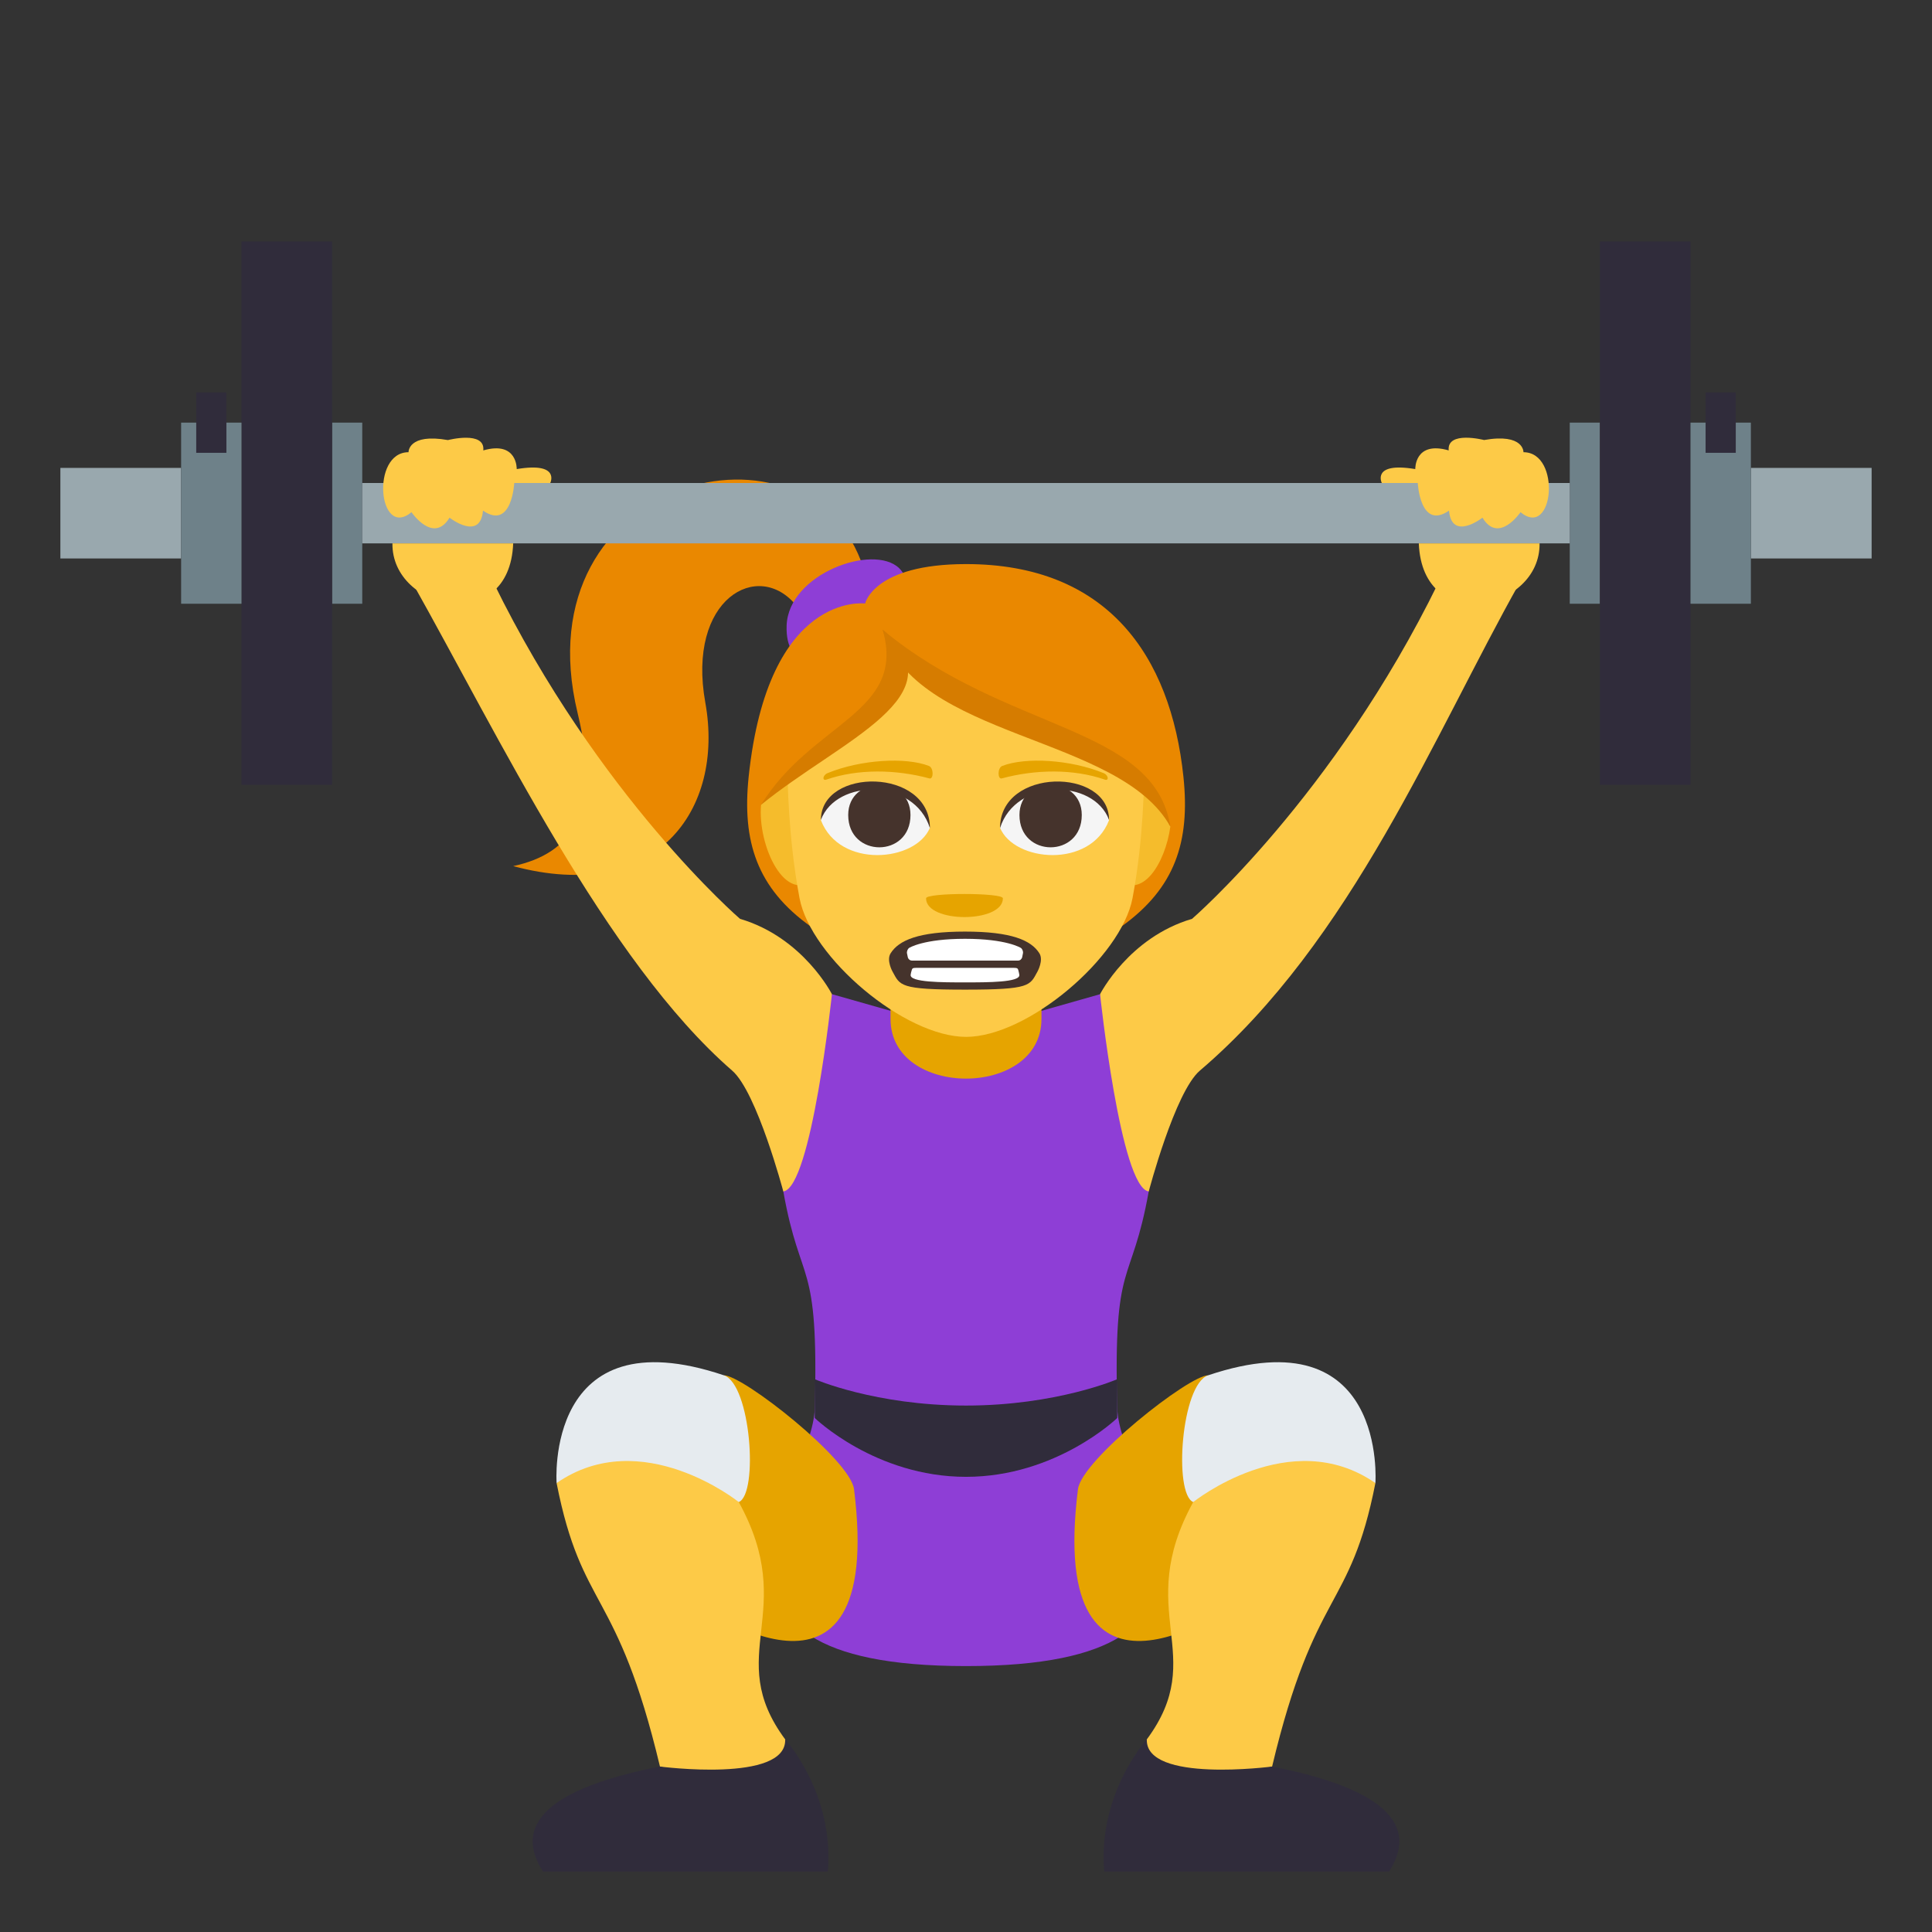 <?xml version="1.0" encoding="utf-8"?>
<!-- Generator: Adobe Illustrator 15.0.0, SVG Export Plug-In . SVG Version: 6.00 Build 0)  -->
<!DOCTYPE svg PUBLIC "-//W3C//DTD SVG 1.1//EN" "http://www.w3.org/Graphics/SVG/1.1/DTD/svg11.dtd">
<svg version="1.1" id="Layer_1" xmlns="http://www.w3.org/2000/svg" xmlns:xlink="http://www.w3.org/1999/xlink" x="0px" y="0px"
	 width="64px" height="64px" viewBox="0 0 64 64" enable-background="new 0 0 64 64" xml:space="preserve">
<rect x="0" y="0" width="64" height="64" fill="#333333" stroke="none"/>
<path fill="#EA8800" d="M17,28.691c1.953-0.42,2.93-1.785,2.135-5.066c-1.916-7.916,7.738-10.186,9.467-4.811l-2.221,1.25
	c-1.258-1.559-3.639-0.236-3.016,3.213C24.006,26.834,21.738,29.967,17,28.691z"/>
<path fill="#8E3ED6" d="M29.783,18.82c1.348,1.289-3.83,4.953-3.725,1.9C26.119,19.006,28.93,18,29.783,18.82z"/>
<path fill="#8E3ED6" d="M38.053,39.467l-1.611-6.533L32,34.195l-4.441-1.262l-1.611,6.533c0.58,3.239,1.176,2.124,1.043,7.186
	c-0.066,2.473-5.258,8.539,5.01,8.539s5.076-6.066,5.01-8.539C36.873,41.591,37.471,42.706,38.053,39.467z"/>
<path fill="#FDCA47" d="M36.441,32.934c0,0,0.955-1.881,3.047-2.496c0,0,4.699-4.053,8.166-11.146h2.693
	c-2.826,5.016-5.564,11.881-10.6,16.174c-0.826,0.703-1.693,4.002-1.693,4.002C37.119,39.346,36.441,32.934,36.441,32.934z"/>
<path fill="#FDCA47" d="M27.559,32.934c0,0-0.953-1.881-3.045-2.496c0,0-4.701-4.053-8.168-11.146h-2.691
	c2.826,5.016,6.42,12.545,10.6,16.174c0.82,0.711,1.693,4.002,1.693,4.002C26.883,39.346,27.559,32.934,27.559,32.934z"/>
<path fill="#302C3B" d="M32,46.561c-3.002,0-5.01-0.873-5.01-0.873v1.285c0,0,2.008,1.949,5.01,1.949c2.998,0,5.01-1.949,5.01-1.949
	v-1.285C37.01,45.688,34.998,46.561,32,46.561z"/>
<path fill="#E6A400" d="M40.961,53.092c0,0-6.303,4.613-5.252-3.76c0.123-0.975,3.676-3.773,4.313-3.773L40.961,53.092z"/>
<path fill="#FDCA47" d="M37.99,57.619c0,0-0.475,2.314,4.15,0.9c1.42-5.953,2.584-5.125,3.422-9.391c0,0-2.732-3.072-6.035,0.629
	C37.516,53.42,40.07,54.807,37.99,57.619z"/>
<path fill="#302C3B" d="M36.58,62c-0.225-2.59,1.41-4.381,1.41-4.381c-0.053,1.451,4.15,0.9,4.15,0.9
	c4.965,0.969,4.414,2.625,3.875,3.48H36.58z"/>
<path fill="#E6EBEF" d="M39.527,49.758c0,0,3.219-2.584,6.035-0.629c0,0,0.41-5.572-5.541-3.57
	C39.129,45.859,38.871,49.482,39.527,49.758z"/>
<path fill="#E6A400" d="M23.039,53.092c0,0,6.303,4.613,5.252-3.76c-0.121-0.975-3.674-3.773-4.311-3.773L23.039,53.092z"/>
<path fill="#FDCA47" d="M26.01,57.619c0,0,0.477,2.314-4.148,0.9c-1.42-5.953-2.584-5.125-3.424-9.391c0,0,2.734-3.072,6.035,0.629
	C26.486,53.42,23.93,54.807,26.01,57.619z"/>
<path fill="#302C3B" d="M27.422,62c0.223-2.59-1.412-4.381-1.412-4.381c0.053,1.451-4.148,0.9-4.148,0.9
	c-4.967,0.969-4.416,2.625-3.875,3.48H27.422z"/>
<path fill="#E6EBEF" d="M24.473,49.758c0,0-3.217-2.584-6.035-0.629c0,0-0.41-5.572,5.543-3.57
	C24.873,45.859,25.131,49.482,24.473,49.758z"/>
<rect x="58" y="15.5" fill="#99A8AE" width="4" height="3"/>
<rect x="52" y="14" fill="#6E8189" width="1" height="6"/>
<rect x="53" y="8" fill="#302C3B" width="3" height="18"/>
<rect x="56" y="14" fill="#6E8189" width="2" height="6"/>
<rect x="56.5" y="13" fill="#302C3B" width="1" height="2"/>
<rect x="2" y="15.5" fill="#99A8AE" width="4" height="3"/>
<rect x="11" y="14" fill="#6E8189" width="1" height="6"/>
<rect x="8" y="8" fill="#302C3B" width="3" height="18"/>
<rect x="6" y="14" fill="#6E8189" width="2" height="6"/>
<rect x="6.5" y="13" fill="#302C3B" width="1" height="2"/>
<rect x="12" y="16" fill="#99A8AE" width="40" height="2"/>
<path fill="#FDCA47" d="M51,18c0.035,2.225-3.881,3.074-4,0H51z"/>
<path fill="#FDCA47" d="M13,18c-0.033,2.225,3.883,3.074,4,0H13z"/>
<path fill="#FDCA47" d="M13.631,16.967c0,0,0.725,1.068,1.26,0.182c0,0,1.016,0.793,1.109-0.234C16.957,17.574,17.035,16,17.035,16
	h1.193c0,0,0.348-0.705-1.111-0.461c0,0,0.029-0.945-1.107-0.619c0.068-0.662-1.172-0.342-1.172-0.342
	c-1.324-0.234-1.305,0.402-1.305,0.402C12.273,14.982,12.531,17.875,13.631,16.967z"/>
<path fill="#FDCA47" d="M50.369,16.967c0,0-0.725,1.068-1.26,0.182c0,0-1.014,0.793-1.109-0.234C47.043,17.574,46.965,16,46.965,16
	h-1.191c0,0-0.35-0.705,1.109-0.461c0,0-0.029-0.945,1.107-0.619c-0.066-0.662,1.172-0.344,1.172-0.344
	c1.326-0.232,1.305,0.404,1.305,0.404C51.729,14.982,51.471,17.875,50.369,16.967z"/>
<path fill="#E6A400" d="M34.5,33.754c0,2.635-5,2.635-5,0c0-0.787,0-3.025,0-3.025h5C34.5,30.729,34.5,33.045,34.5,33.754z"/>
<path fill="#45332C" d="M34.518,31.1c-0.275-0.441-0.943-0.736-2.518-0.736s-2.242,0.295-2.518,0.736
	c-0.146,0.234,0.064,0.613,0.064,0.613c0.262,0.477,0.225,0.613,2.453,0.613c2.227,0,2.191-0.137,2.455-0.613
	C34.455,31.713,34.666,31.334,34.518,31.1z"/>
<path fill="#FFFFFF" d="M33.963,31.098c0.012-0.066-0.023-0.15-0.076-0.184c0,0-0.479-0.307-1.887-0.307
	c-1.406,0-1.885,0.307-1.885,0.307c-0.055,0.033-0.088,0.117-0.076,0.184l0.025,0.127c0.012,0.066,0.072,0.119,0.135,0.119h3.602
	c0.063,0,0.125-0.053,0.137-0.119L33.963,31.098z"/>
<path fill="#FFFFFF" d="M32,32.082c0.771,0,1.869,0,1.84-0.254c-0.004-0.045-0.018-0.098-0.035-0.156
	c-0.018-0.064-0.033-0.082-0.166-0.082c-0.289,0-3.055,0-3.277,0c-0.133,0-0.148,0.018-0.166,0.082
	c-0.016,0.059-0.029,0.111-0.035,0.156C30.131,32.082,31.229,32.082,32,32.082z"/>
<path fill="#EA8800" d="M32.002,18.686c4.657,0,6.779,3.008,7.201,7.048c0.224,2.142-0.272,3.685-2.057,4.96
	c-2.104,1.503-8.186,1.503-10.287,0c-1.785-1.275-2.281-2.818-2.059-4.96c0.646-6.17,3.858-5.742,3.858-5.742
	S28.936,18.686,32.002,18.686z"/>
<path fill="#F5BC2C" d="M36.96,29.078c-0.37-3.472,0.549-4.197,1.81-1.699C38.602,28.597,37.821,29.88,36.96,29.078z"/>
<path fill="#F5BC2C" d="M27.044,29.078c-0.064-3.643,0.127-4.486-1.833-2.417C25.089,27.985,26.008,30.042,27.044,29.078z"/>
<path fill="#FDCA47" d="M26.092,25.739c4.455-2.78,3.443-4.273,3.443-4.273c5.269,2.908,8.362,4.281,8.362,4.281
	s0.002,1.987-0.38,4.004c-0.375,1.969-3.481,4.597-5.516,4.597c-2.035,0-5.142-2.628-5.516-4.597
	C26.104,27.733,26.092,25.739,26.092,25.739z"/>
<path fill="#D67C00" d="M38.77,27.384c-1.684-3.052-8.477-2.896-9.53-6.522C33.364,24.281,38.234,24.018,38.77,27.384z"/>
<path fill="#D67C00" d="M25.211,26.661c2.654-2.16,6.617-3.623,4.028-5.8C30.034,23.618,26.91,23.908,25.211,26.661z"/>
<path fill="#F5F5F5" d="M27.194,27.171c0.621,1.617,3.148,1.38,3.611,0.248C30.454,25.601,27.535,25.444,27.194,27.171z"/>
<path fill="#45332C" d="M30.161,26.998c0,1.427-2.063,1.427-2.063,0C28.098,25.673,30.161,25.673,30.161,26.998z"/>
<path fill="#45332C" d="M27.194,27.158c0-1.737,3.611-1.737,3.611,0.275C30.29,25.782,27.71,25.782,27.194,27.158z"/>
<path fill="#F5F5F5" d="M36.738,27.171c-0.621,1.617-3.148,1.38-3.611,0.248C33.479,25.601,36.396,25.444,36.738,27.171z"/>
<path fill="#45332C" d="M33.771,26.998c0,1.427,2.064,1.427,2.064,0C35.836,25.673,33.771,25.673,33.771,26.998z"/>
<path fill="#45332C" d="M36.738,27.158c0-1.736-3.611-1.736-3.611,0.274C33.643,25.782,36.223,25.782,36.738,27.158z"/>
<path fill="#E6A400" d="M27.414,25.611c1.094-0.45,2.59-0.538,3.358-0.238c0.163,0.063,0.157,0.452,0.015,0.413
	c-1.103-0.3-2.371-0.323-3.414,0.04C27.232,25.874,27.25,25.679,27.414,25.611z"/>
<path fill="#E6A400" d="M36.559,25.611c-1.094-0.45-2.59-0.538-3.359-0.238c-0.162,0.063-0.156,0.452-0.014,0.413
	c1.103-0.3,2.371-0.323,3.414,0.04C36.74,25.874,36.724,25.679,36.559,25.611z"/>
<path fill="#E6A400" d="M30.677,29.758c0,0.828,2.545,0.828,2.545,0C33.222,29.567,30.677,29.567,30.677,29.758z"/>
<path fill="#45332C" d="M29.502,31.581c0.27-0.432,0.924-0.721,2.465-0.721s2.195,0.289,2.465,0.721
	c0.143,0.229-0.063,0.601-0.063,0.601c-0.257,0.467-0.221,0.601-2.402,0.601c-2.18,0-2.145-0.134-2.402-0.601
	C29.564,32.182,29.357,31.811,29.502,31.581z"/>
<path fill="#FFFFFF" d="M30.045,31.579c-0.011-0.064,0.023-0.147,0.075-0.18c0,0,0.468-0.3,1.847-0.3c1.377,0,1.846,0.3,1.846,0.3
	c0.053,0.032,0.086,0.115,0.074,0.18l-0.025,0.124c-0.012,0.065-0.07,0.117-0.131,0.117h-3.526c-0.062,0-0.122-0.052-0.134-0.117
	L30.045,31.579z"/>
<path fill="#FFFFFF" d="M31.967,32.543c-0.755,0-1.83,0-1.801-0.249c0.004-0.044,0.018-0.096,0.035-0.152
	c0.017-0.063,0.031-0.081,0.162-0.081c0.283,0,2.99,0,3.208,0c0.13,0,0.146,0.018,0.163,0.081c0.015,0.057,0.027,0.108,0.033,0.152
	C33.797,32.543,32.723,32.543,31.967,32.543z"/>
</svg>
